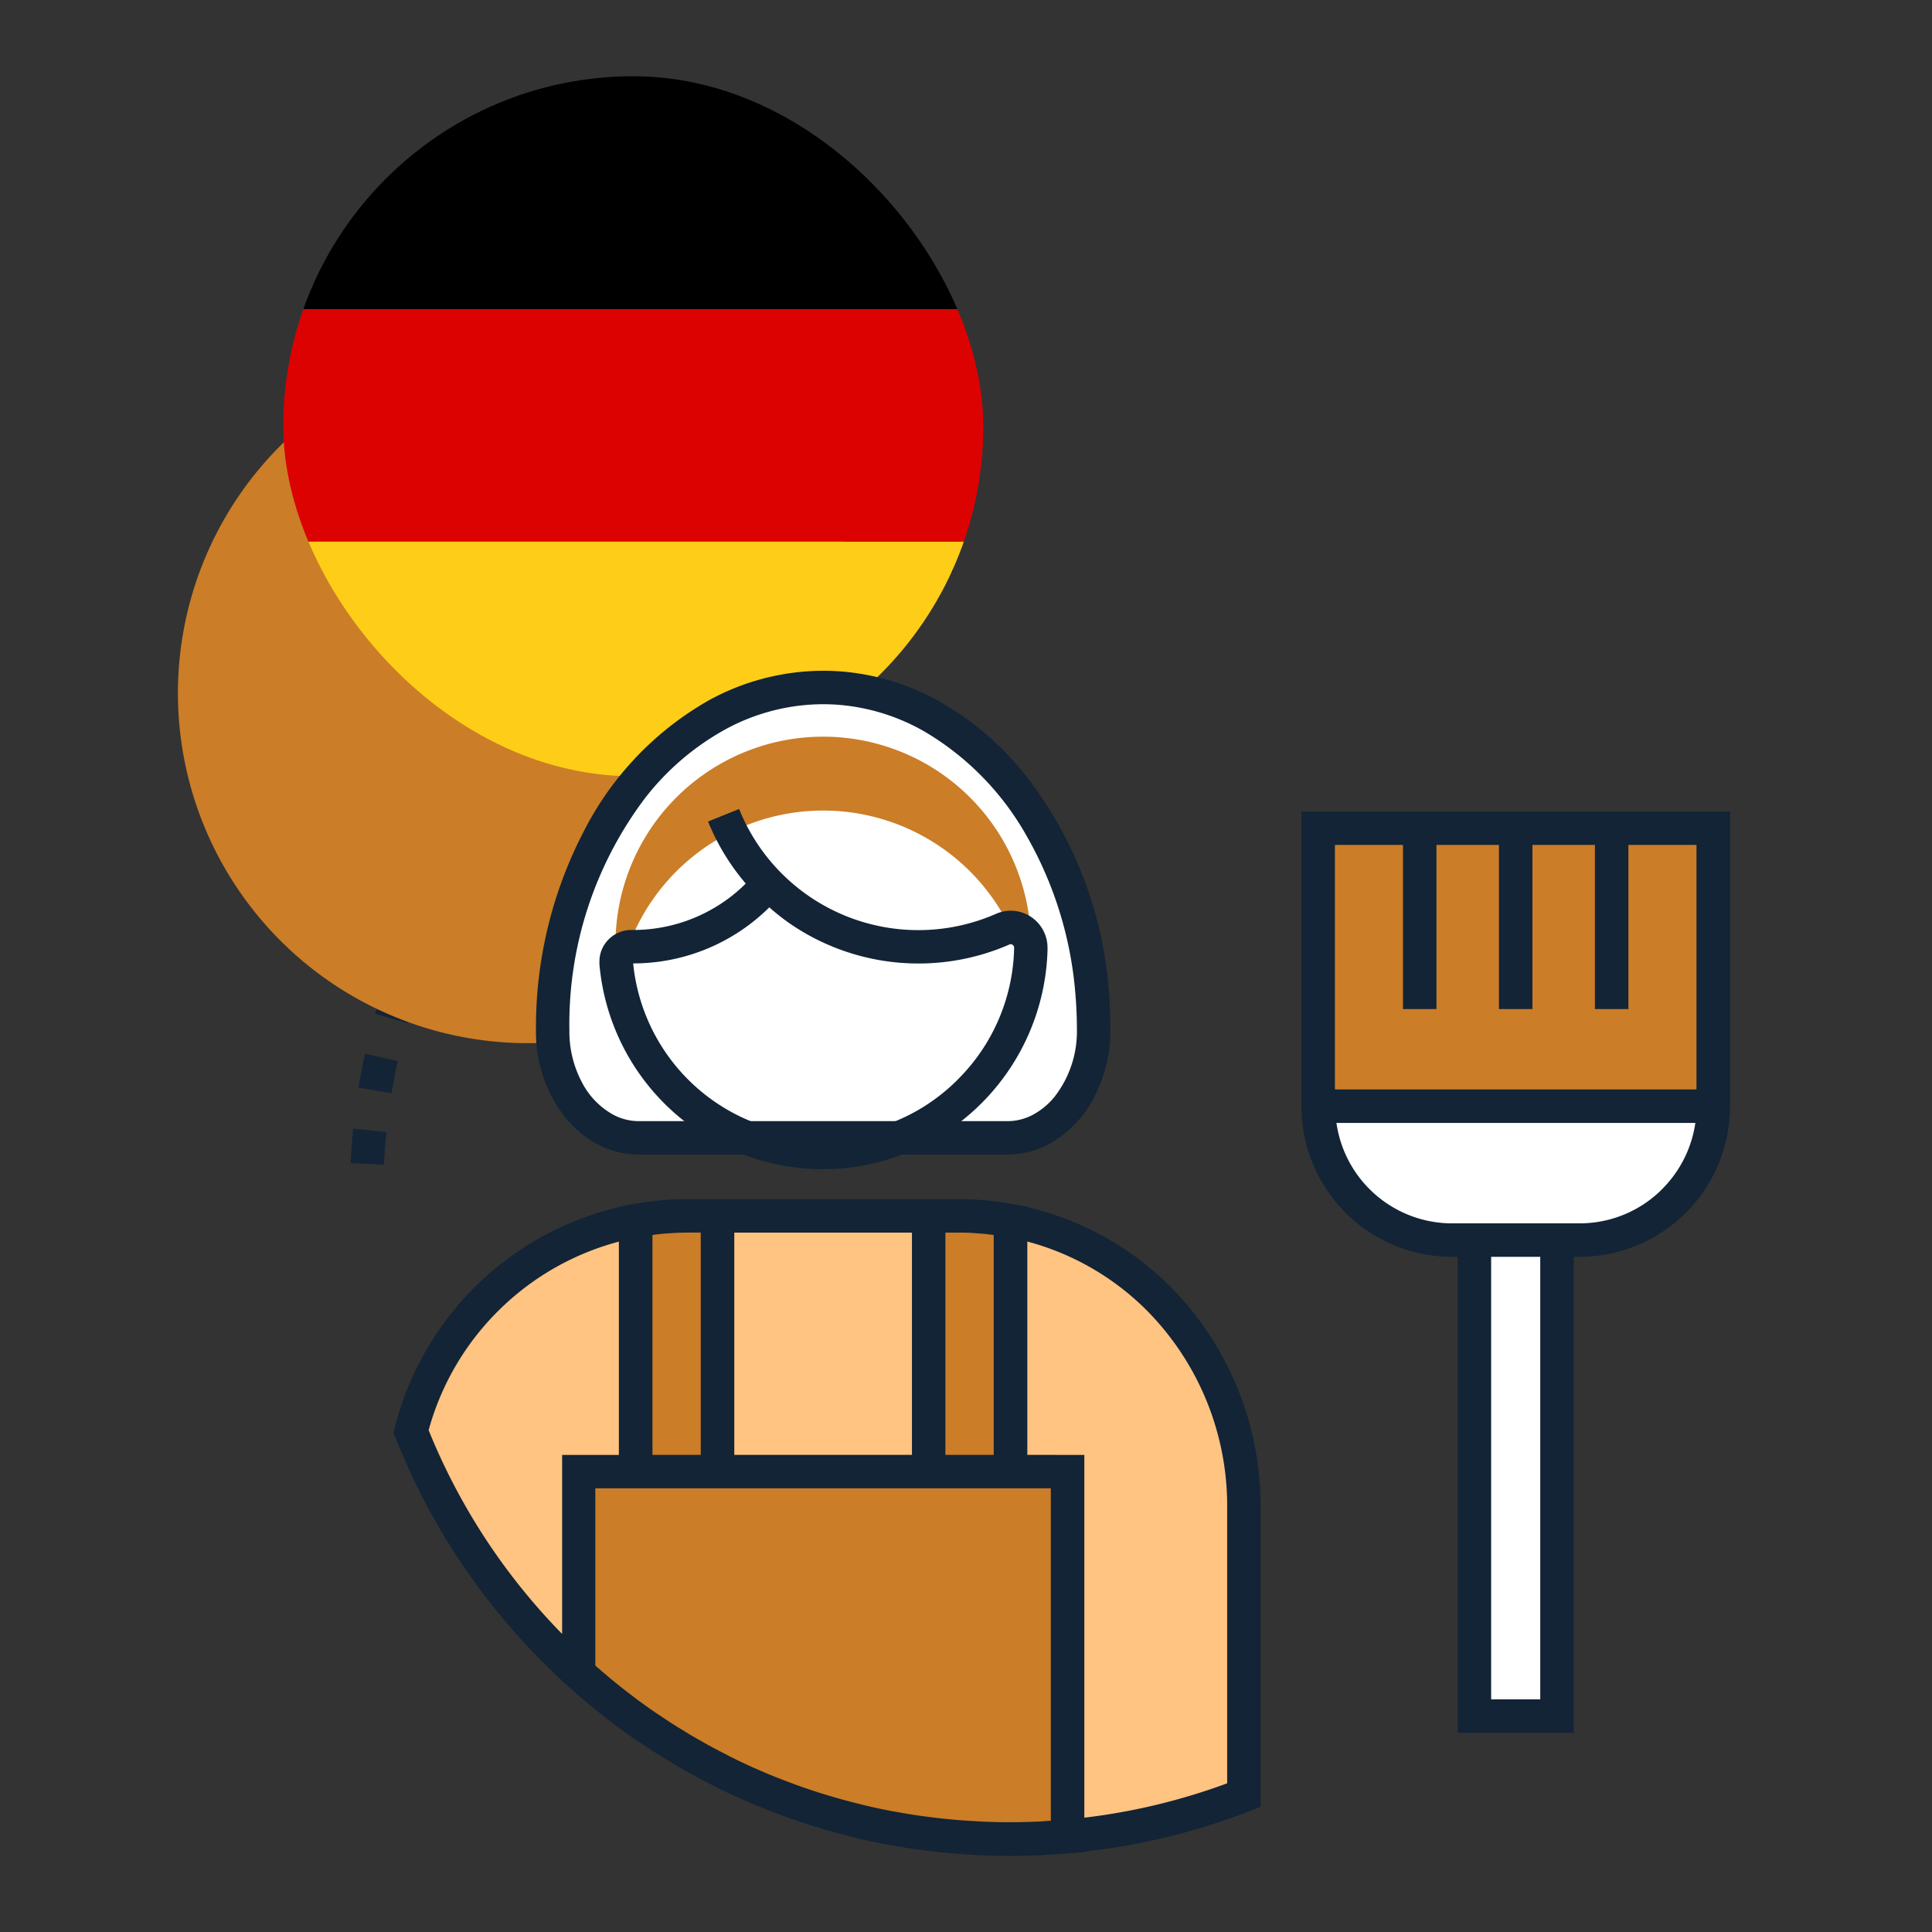 <svg xmlns="http://www.w3.org/2000/svg" xmlns:xlink="http://www.w3.org/1999/xlink" width="76" height="76" viewBox="0 0 76 76"><rect x="0" y="0" width="76" height="76" fill="#333333" stroke="none"/><defs><style>.a{fill:#fff;}.b{fill:none;}.c{fill:#122436;}.d{fill:#cb7d27;}.e{fill:#ffc382;}.f{clip-path:url(#a);}.g{fill:#fecd17;}.h{fill:#dc0201;}</style><clipPath id="a"><rect class="a" width="27.537" height="27.537" rx="13.769" transform="translate(0 0)"/></clipPath></defs><g transform="translate(-2571 -1870)"><g transform="translate(2571 1870)"><rect class="b" width="76" height="76"/></g><g transform="translate(103.814 7)"><g transform="translate(2480.974 1884.178)"><path class="c" d="M52.526,60.919l-.926-.937q-.482.476-.94.978l.973.888Q52.068,61.371,52.526,60.919Z" transform="translate(-43.916 -52.593)"/><path class="c" d="M59.62,54.357q.485-.423.992-.82L59.8,52.5q-.533.418-1.044.864l.866.993Z" transform="translate(-49.877 -47.082)"/><path class="c" d="M44.587,70.235q.377-.523.781-1.025l-1.026-.825q-.425.528-.822,1.079l1.068.771Z" transform="translate(-38.655 -58.783)"/><path class="c" d="M69.519,47.161l-.689-1.122q-.578.355-1.136.739l.746,1.085Q68.97,47.5,69.519,47.161Z" transform="translate(-56.462 -42.322)"/><path class="c" d="M38.577,79.416q.315-.563.658-1.108l-1.114-.7q-.362.573-.694,1.167l1.149.643Z" transform="translate(-34.168 -65.575)"/><path class="c" d="M110.969,33.241l-.117-1.312q-.679.06-1.347.156l.185,1.3Q110.325,33.3,110.969,33.241Z" transform="translate(-87.26 -31.929)"/><path class="c" d="M88.121,38.2q.6-.233,1.211-.437l-.414-1.25q-.646.214-1.276.46l.479,1.227Z" transform="translate(-71.156 -35.306)"/><path class="c" d="M77.982,42.453q.567-.3,1.151-.572l-.556-1.194q-.615.286-1.212.6l.617,1.163Z" transform="translate(-63.586 -38.38)"/><path class="c" d="M98.742,35.165q.62-.163,1.253-.294l-.267-1.29q-.667.138-1.32.31l.334,1.274Z" transform="translate(-79.086 -33.146)"/><path class="c" d="M27.547,110.462q.105-.638.242-1.264l-1.286-.282q-.145.66-.255,1.332l1.3.214Z" transform="translate(-25.933 -88.638)"/><path class="c" d="M26.367,121.511q.032-.646.1-1.284l-1.31-.132q-.068.671-.1,1.352l1.315.064Z" transform="translate(-25.052 -96.872)"/><path class="c" d="M33.535,104.3Z" transform="translate(-31.301 -85.238)"/><path class="c" d="M37.088,94.153Z" transform="translate(-33.918 -77.763)"/><path class="c" d="M30.381,98.443l-1.245-.429q-.22.639-.407,1.294l1.266.362Q30.172,99.05,30.381,98.443Z" transform="translate(-27.76 -80.607)"/><path class="c" d="M34.215,88.093l-1.187-.57q-.293.611-.555,1.24l1.216.506Q33.937,88.673,34.215,88.093Z" transform="translate(-30.518 -72.88)"/><path class="c" d="M121.066,36.565h0Z" transform="translate(-95.776 -35.344)"/></g><g transform="translate(2518.381 1894.92)"><path class="d" d="M179.839,91.418h-5a5.268,5.268,0,0,1-5.268-5.268V75.214h15.541V86.15A5.268,5.268,0,0,1,179.839,91.418Z" transform="translate(-168.908 -74.555)"/><path class="a" d="M174.834,122h5a5.268,5.268,0,0,0,5.268-5.268H169.566A5.268,5.268,0,0,0,174.834,122Z" transform="translate(-168.908 -105.138)"/><rect class="a" width="3.248" height="18.723" transform="translate(6.805 16.862)"/><path class="c" d="M167.066,72.714V84.308a5.927,5.927,0,0,0,5.926,5.926h.219v18.723h4.566V90.235H178a5.927,5.927,0,0,0,5.926-5.926V72.714Zm3.995,1.317v6.458h1.317V74.031h2.458v6.458h1.317V74.031h2.458v6.458h1.317V74.031h2.678V83.65H168.383V74.031Zm5.4,33.61h-1.932V90.235h1.932Zm4.8-20.073A4.593,4.593,0,0,1,178,88.918h-5a4.6,4.6,0,0,1-4.557-3.951h14.119A4.6,4.6,0,0,1,181.257,87.568Z" transform="translate(-167.066 -72.714)"/></g><path class="d" d="M92.158,75.349A13.769,13.769,0,1,1,78.39,61.58,13.769,13.769,0,0,1,92.158,75.349Z" transform="translate(2409.565 1814.918)"/><path class="a" d="M75.724,71.162a2.991,2.991,0,0,1-.923.784,2.257,2.257,0,0,1-1.065.272H58.35a2.265,2.265,0,0,1-1.06-.268A3.228,3.228,0,0,1,56,70.625a4.514,4.514,0,0,1-.537-2.16V68.42a15.646,15.646,0,0,1,3.154-9.668,10.878,10.878,0,0,1,3.368-2.878,8.549,8.549,0,0,1,4.062-1.04q.317,0,.639.024a8.573,8.573,0,0,1,3.58,1.11,11.711,11.711,0,0,1,4.26,4.349,15.793,15.793,0,0,1,2.045,6.663q.058.717.059,1.419h0v.006A4.433,4.433,0,0,1,75.724,71.162Z" transform="translate(2433.524 1835.377)"/><path class="e" d="M63.551,136.427a11.083,11.083,0,0,0-7.927-3.312H44.965a11.232,11.232,0,0,0-10.8,8.194c-.042.149-.057.189-.079.28A25.333,25.333,0,0,0,66.846,155.9V144.609a11.589,11.589,0,0,0-3.286-8.174Z" transform="translate(2449.271 1777.715)"/><path class="d" d="M59.14,179.242a25.211,25.211,0,0,0,16.953,6.518q1.151,0,2.276-.1V171.31H59.14Z" transform="translate(2430.813 1749.58)"/><path class="d" d="M70.865,133.115H69.688a11.277,11.277,0,0,0-2.043.186v9.875h3.22V133.115Z" transform="translate(2424.548 1777.715)"/><path class="d" d="M114.632,133.3a11.238,11.238,0,0,0-2.046-.187h-1.174v10.061h3.22Z" transform="translate(2392.31 1777.715)"/><g transform="translate(2482.663 1910.171)"><path class="c" d="M44,143.354h0Z" transform="translate(-40.7 -139.998)"/><path class="c" d="M62.1,134.132h0l-.009-.009-.469.462.469-.462a11.743,11.743,0,0,0-5.692-3.194v-.017l-.539-.1c-.063-.012-.127-.02-.191-.031-.085-.014-.17-.029-.256-.041-.106-.016-.213-.028-.321-.041-.082-.009-.163-.02-.245-.028-.121-.012-.242-.02-.364-.028-.07,0-.139-.011-.209-.014-.192-.009-.386-.014-.58-.014H43.037c-.193,0-.384.005-.575.014-.068,0-.135.009-.2.014-.122.008-.244.016-.365.027-.08.008-.159.018-.238.027-.108.013-.216.025-.323.04-.082.012-.164.026-.246.04s-.143.021-.214.035l-.539.1v.017a11.892,11.892,0,0,0-8.737,8.363v0c-.02.07-.032.112-.045.155s-.026.09-.04.146l-.05.2.077.2a26,26,0,0,0,6.555,9.564v.006l.217.2c.048.043.1.084.148.127q.267.238.542.468c.094.079.188.159.283.237q.338.277.686.541c.053.041.1.083.158.123q.394.3.8.577l.07.046c.086.059.173.115.259.173.213.143.428.284.646.422.108.068.217.134.325.2q.307.187.62.366c.11.063.221.126.332.188.226.125.454.245.685.363.093.048.185.1.278.144q.487.243.984.466l.1.041q.449.2.907.38c.109.043.219.084.329.126q.35.134.7.258.186.065.374.127.349.115.7.221c.121.036.242.074.364.108.276.078.555.151.835.221.079.02.157.042.237.061q.538.128,1.085.233c.094.018.19.033.284.05.273.05.546.1.822.137.131.019.262.036.394.054q.369.049.741.088c.137.014.273.028.411.04.26.023.521.041.783.056.121.007.241.016.363.021.381.017.764.027,1.149.027q.607,0,1.208-.028c.142-.007.282-.019.422-.028.235-.014.47-.026.7-.047l.6-.053v-.014a25.813,25.813,0,0,0,6.517-1.6l.419-.164V142.768A12.25,12.25,0,0,0,62.1,134.132Zm-8.406-2.2c.174,0,.347,0,.519.013.056,0,.112.008.168.012.115.007.229.015.343.026.068.007.136.016.2.023l.153.02v8.65h-1.9v-8.744Zm3.627,23.135-.072.005c-.132.008-.264.021-.4.027-.381.017-.763.027-1.148.027-.366,0-.73-.01-1.092-.026-.115-.005-.229-.013-.344-.02-.249-.014-.5-.031-.744-.053-.13-.011-.259-.024-.388-.038q-.355-.037-.707-.084c-.124-.017-.248-.032-.371-.051-.263-.039-.524-.083-.785-.131-.088-.016-.177-.03-.265-.047q-.52-.1-1.031-.222c-.075-.018-.148-.038-.223-.057-.266-.066-.531-.135-.794-.21-.116-.033-.231-.068-.346-.1q-.333-.1-.663-.209-.181-.06-.36-.122c-.222-.077-.441-.158-.66-.242-.107-.041-.214-.08-.32-.122q-.424-.168-.839-.352l-.114-.048q-.469-.21-.928-.44c-.093-.046-.185-.1-.278-.144-.214-.11-.426-.222-.636-.338-.108-.06-.215-.121-.322-.182q-.3-.169-.585-.345c-.1-.063-.206-.125-.308-.189-.211-.133-.42-.27-.626-.409-.076-.051-.154-.1-.23-.153q-.423-.291-.833-.6c-.038-.028-.074-.058-.112-.087q-.35-.266-.69-.544c-.086-.07-.169-.142-.254-.213q-.226-.19-.447-.386v-6.972H57.324v13.075Zm-5.46-23.135v8.743H44.872v-8.743Zm-8.308,0v8.743h-1.9v-8.651l.163-.02c.068-.008.135-.017.2-.023.111-.011.224-.018.337-.025.056,0,.112-.009.169-.012q.255-.012.513-.013h.518Zm-10.706,7.774.017-.06v0h0a10.532,10.532,0,0,1,2.817-4.728h0a10.542,10.542,0,0,1,4.651-2.632v8.392H38.1v7.042A24.669,24.669,0,0,1,32.849,139.706Zm23.552.969v-8.392a10.429,10.429,0,0,1,4.754,2.764l.008.009h0a10.93,10.93,0,0,1,3.1,7.712v10.827a24.474,24.474,0,0,1-5.619,1.352v-14.27Z" transform="translate(-31.464 -130.615)"/></g><g class="f" transform="translate(2478.329 1866)"><g transform="translate(-8.559 0)"><rect width="44.655" height="9.159" transform="translate(0 0)"/><rect class="g" width="44.655" height="9.233" transform="translate(0 18.304)"/><rect class="h" width="44.655" height="9.145" transform="translate(0 9.159)"/></g></g><path class="a" d="M2200.475-1740.34l1.037,2.322-2.171,1.635-3.452.91.644,3.476,3.122,3.4-3.122.318-1.665-.76-1.261-1.229s-.951-5.792,1.261-9.3a20.335,20.335,0,0,1,2.545-3.741,9.459,9.459,0,0,1,4.789-2.61c.884-.045,5.622-.1,7.157,1.674s4.283,4.574,4.512,7.087,1.07,5.628.449,6.894a4.774,4.774,0,0,1-2.528,1.988,8.477,8.477,0,0,1-3.485,0c-1.1-.135,2.451-2.775,3.008-3.537s.849-3.665.86-4.209-.281-.2-.86-.357-.34.218-1.955.357-4.533.186-5.62-.615A27.469,27.469,0,0,1,2200.475-1740.34Z" transform="translate(295.599 3636.086)"/><path class="c" d="M75.279,64.371A15.666,15.666,0,0,0,71.9,55.694a11.651,11.651,0,0,0-3.232-2.75A9.4,9.4,0,0,0,64.74,51.73q-.353-.027-.7-.027a9.385,9.385,0,0,0-4.453,1.137,12.355,12.355,0,0,0-4.952,5.153,16.691,16.691,0,0,0-1.895,7.844v.046a5.4,5.4,0,0,0,1.151,3.387,4.128,4.128,0,0,0,1.281,1.064,3.455,3.455,0,0,0,1.611.4H71.293a3.448,3.448,0,0,0,1.623-.411,4.372,4.372,0,0,0,1.762-1.809,5.679,5.679,0,0,0,.66-2.684h0v-.016Q75.337,65.1,75.279,64.371Zm-2.109,4.052a2.814,2.814,0,0,1-.871.74,2.128,2.128,0,0,1-1.005.257H56.78a2.137,2.137,0,0,1-1-.253,3.045,3.045,0,0,1-1.22-1.251,4.257,4.257,0,0,1-.506-2.038v-.043a14.761,14.761,0,0,1,2.975-9.12A10.262,10.262,0,0,1,60.206,54a8.067,8.067,0,0,1,3.832-.981q.3,0,.6.023a8.087,8.087,0,0,1,3.378,1.048,11.048,11.048,0,0,1,4.019,4.1,14.9,14.9,0,0,1,1.929,6.286q.055.676.055,1.339h0v.006A4.182,4.182,0,0,1,73.169,68.423Z" transform="translate(2435.53 1837.683)"/><path class="d" d="M72.792,64.477a8.171,8.171,0,0,1,8.04,6.722,8.171,8.171,0,1,0-16.08,0A8.171,8.171,0,0,1,72.792,64.477Z" transform="translate(2426.776 1830.408)"/><g transform="translate(2490.767 1894.824)"><path class="c" d="M79.42,76.766a1.45,1.45,0,0,0-1.012-.416,1.423,1.423,0,0,0-.576.122h0a7.6,7.6,0,0,1-10.108-4.123l-1.222.492a8.9,8.9,0,0,0,1.483,2.441,6.277,6.277,0,0,1-4.433,1.826c-.024,0-.048,0-.072,0a1.256,1.256,0,0,0-.877.358,1.234,1.234,0,0,0-.374.884c0,.036,0,.072,0,.108a8.83,8.83,0,0,0,8.8,8.059q.279,0,.562-.017a8.873,8.873,0,0,0,8.265-8.6v-.086A1.454,1.454,0,0,0,79.42,76.766Zm-2.984,6.112a7.471,7.471,0,0,1-4.925,2.3q-.242.015-.48.015a7.511,7.511,0,0,1-7.475-6.77,7.6,7.6,0,0,0,5.355-2.205,8.97,8.97,0,0,0,.818.643,8.928,8.928,0,0,0,8.635.815h0l.044-.01a.138.138,0,0,1,.092.041.13.13,0,0,1,.041.1v.056A7.5,7.5,0,0,1,76.436,82.878Z" transform="translate(-62.23 -72.349)"/><path class="c" d="M62.246,95.522h0Z" transform="translate(-62.242 -89.418)"/></g></g></g></svg>
